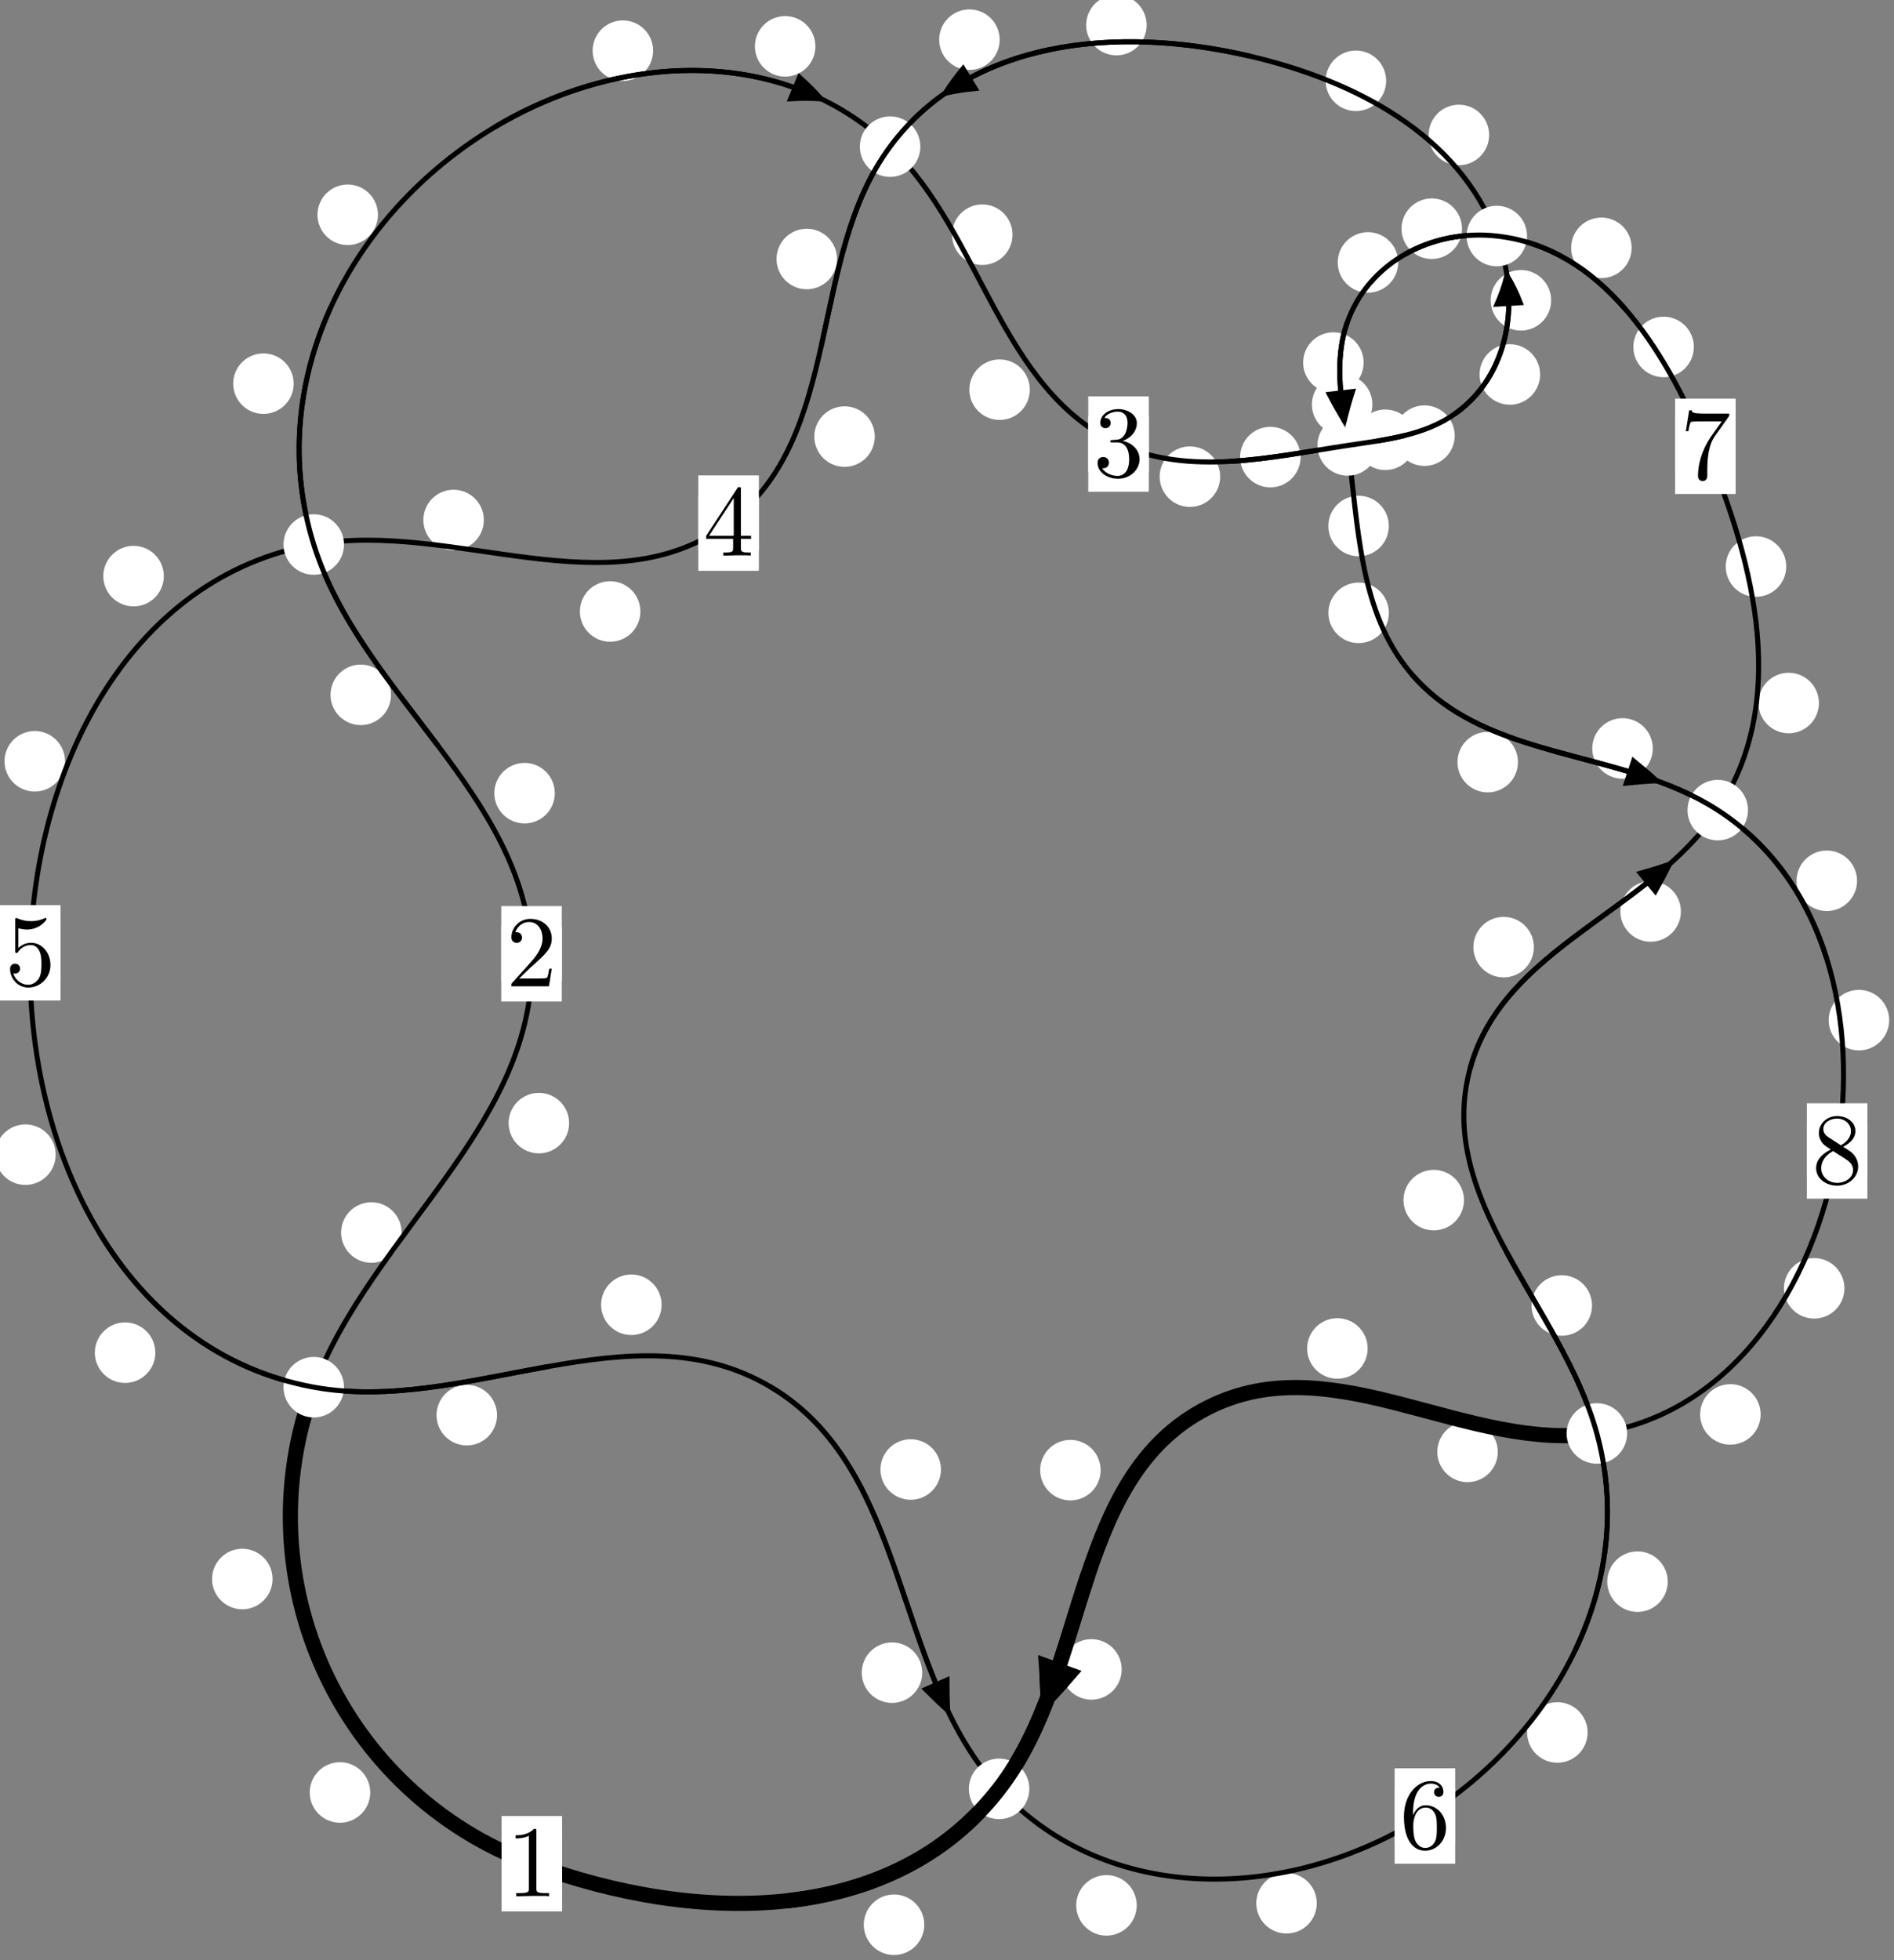 <?xml version="1.0"?>
<!-- Created by MetaPost 1.999 on 2021.07.06:0000 -->
<svg version="1.1" xmlns="http://www.w3.org/2000/svg" xmlns:xlink="http://www.w3.org/1999/xlink" width="187.135" height="193.59" viewBox="0 0 187.135 193.59">
<rect x="0" y="0" width="187.135" height="193.59" fill="#808080" stroke="none"/>
<!-- Original BoundingBox: -31.476410 -56.080597 155.658325 137.509247 -->
  <defs>
    <g transform="scale(0.01,0.01)" id="GLYPHcmr10_49">
      <path style="fill-rule: evenodd;" d="M294 -640C294 -664,294 -666,271 -666C209 -602,121 -602,89 -602L89 -571C109 -571,168 -571,220 -597L220 -79C220 -43,217 -31,127 -31L95 -31L95 -0L257 -0L130 -3L217 -3L257 -3L297 -3L384 -3L419 -0L419 -31L387 -31C297 -31,294 -42,294 -79"></path>
    </g>
    <g transform="scale(0.01,0.01)" id="GLYPHcmr10_50">
      <path style="fill-rule: evenodd;" d="M127 -77L233 -180C389 -318,449 -372,449 -472C449 -586,359 -666,237 -666C124 -666,50 -574,50 -485C50 -429,100 -429,103 -429C120 -429,155 -441,155 -482C155 -508,137 -534,102 -534C94 -534,92 -534,89 -533C112 -598,166 -635,224 -635C315 -635,358 -554,358 -472C358 -392,308 -313,253 -251L61 -37C50 -26,50 -24,50 -0L421 -0L449 -174L424 -174C419 -144,412 -100,402 -85C395 -77,329 -77,307 -77"></path>
    </g>
    <g transform="scale(0.01,0.01)" id="GLYPHcmr10_51">
      <path style="fill-rule: evenodd;" d="M290 -352C372 -379,430 -449,430 -528C430 -610,342 -666,246 -666C145 -666,69 -606,69 -530C69 -497,91 -478,120 -478C151 -478,171 -500,171 -529C171 -579,124 -579,109 -579C140 -628,206 -641,242 -641C283 -641,338 -619,338 -529C338 -517,336 -459,310 -415C280 -367,246 -364,221 -363C213 -362,189 -360,182 -360C174 -359,167 -358,167 -348C167 -337,174 -337,191 -337L235 -337C317 -337,354 -269,354 -171C354 -35,285 -6,241 -6C198 -6,123 -23,88 -82C123 -77,154 -99,154 -137C154 -173,127 -193,98 -193C74 -193,42 -179,42 -135C42 -44,135 22,244 22C366 22,457 -69,457 -171C457 -253,394 -331,290 -352"></path>
    </g>
    <g transform="scale(0.01,0.01)" id="GLYPHcmr10_52">
      <path style="fill-rule: evenodd;" d="M294 -165L294 -78C294 -42,292 -31,218 -31L197 -31L197 -0L332 -0L238 -3L290 -3L332 -3L374 -3L427 -3L468 -0L468 -31L447 -31C373 -31,371 -42,371 -78L371 -165L471 -165L471 -196L371 -196L371 -651C371 -671,371 -677,355 -677C346 -677,343 -677,335 -665L28 -196L28 -165M300 -196L56 -196L300 -569"></path>
    </g>
    <g transform="scale(0.01,0.01)" id="GLYPHcmr10_53">
      <path style="fill-rule: evenodd;" d="M449 -201C449 -320,367 -420,259 -420C211 -420,168 -404,132 -369L132 -564C152 -558,185 -551,217 -551C340 -551,410 -642,410 -655C410 -661,407 -666,400 -666C399 -666,397 -666,392 -663C372 -654,323 -634,256 -634C216 -634,170 -641,123 -662C115 -665,113 -665,111 -665C101 -665,101 -657,101 -641L101 -345C101 -327,101 -319,115 -319C122 -319,124 -322,128 -328C139 -344,176 -398,257 -398C309 -398,334 -352,342 -334C358 -297,360 -258,360 -208C360 -173,360 -113,336 -71C312 -32,275 -6,229 -6C156 -6,99 -59,82 -118C85 -117,88 -116,99 -116C132 -116,149 -141,149 -165C149 -189,132 -214,99 -214C85 -214,50 -207,50 -161C50 -75,119 22,231 22C347 22,449 -74,449 -201"></path>
    </g>
    <g transform="scale(0.01,0.01)" id="GLYPHcmr10_54">
      <path style="fill-rule: evenodd;" d="M132 -328L132 -352C132 -605,256 -641,307 -641C331 -641,373 -635,395 -601C380 -601,340 -601,340 -556C340 -525,364 -510,386 -510C402 -510,432 -519,432 -558C432 -618,388 -666,305 -666C177 -666,42 -537,42 -316C42 -49,158 22,251 22C362 22,457 -72,457 -204C457 -331,368 -427,257 -427C189 -427,152 -376,132 -328M251 -6C188 -6,158 -66,152 -81C134 -128,134 -208,134 -226C134 -304,166 -404,256 -404C272 -404,318 -404,349 -342C367 -305,367 -254,367 -205C367 -157,367 -107,350 -71C320 -11,274 -6,251 -6"></path>
    </g>
    <g transform="scale(0.01,0.01)" id="GLYPHcmr10_55">
      <path style="fill-rule: evenodd;" d="M476 -609C485 -621,485 -623,485 -644L242 -644C120 -644,118 -657,114 -676L89 -676L56 -470L81 -470C84 -486,93 -549,106 -561C113 -567,191 -567,204 -567L411 -567C400 -551,321 -442,299 -409C209 -274,176 -135,176 -33C176 -23,176 22,222 22C268 22,268 -23,268 -33L268 -84C268 -139,271 -194,279 -248C283 -271,297 -357,341 -419"></path>
    </g>
    <g transform="scale(0.01,0.01)" id="GLYPHcmr10_56">
      <path style="fill-rule: evenodd;" d="M163 -457C117 -487,113 -521,113 -538C113 -599,178 -641,249 -641C322 -641,386 -589,386 -517C386 -460,347 -412,287 -377M309 -362C381 -399,430 -451,430 -517C430 -609,341 -666,250 -666C150 -666,69 -592,69 -499C69 -481,71 -436,113 -389C124 -377,161 -352,186 -335C128 -306,42 -250,42 -151C42 -45,144 22,249 22C362 22,457 -61,457 -168C457 -204,446 -249,408 -291C389 -312,373 -322,309 -362M209 -320L332 -242C360 -223,407 -193,407 -132C407 -58,332 -6,250 -6C164 -6,92 -68,92 -151C92 -209,124 -273,209 -320"></path>
    </g>
  </defs>
  <path d="M36.58 177.028C36.58 176.235,36.265 175.475,35.704 174.915C35.144 174.354,34.383 174.039,33.591 174.039C32.798 174.039,32.038 174.354,31.477 174.915C30.917 175.475,30.602 176.235,30.602 177.028C30.602 177.821,30.917 178.581,31.477 179.141C32.038 179.702,32.798 180.017,33.591 180.017C34.383 180.017,35.144 179.702,35.704 179.141C36.265 178.581,36.58 177.821,36.58 177.028Z" style="fill: rgb(100%,100%,100%);stroke: none;"></path>
  <path d="M55.535 184.065C55.535 183.272,55.22 182.512,54.66 181.952C54.099 181.391,53.339 181.076,52.546 181.076C51.754 181.076,50.994 181.391,50.433 181.952C49.873 182.512,49.558 183.272,49.558 184.065C49.558 184.858,49.873 185.618,50.433 186.178C50.994 186.739,51.754 187.054,52.546 187.054C53.339 187.054,54.099 186.739,54.66 186.178C55.22 185.618,55.535 184.858,55.535 184.065Z" style="fill: rgb(100%,100%,100%);stroke: none;"></path>
  <path d="M39.68 121.726C39.68 120.934,39.365 120.174,38.805 119.613C38.244 119.053,37.484 118.738,36.691 118.738C35.899 118.738,35.139 119.053,34.578 119.613C34.018 120.174,33.703 120.934,33.703 121.726C33.703 122.519,34.018 123.279,34.578 123.84C35.139 124.4,35.899 124.715,36.691 124.715C37.484 124.715,38.244 124.4,38.805 123.84C39.365 123.279,39.68 122.519,39.68 121.726Z" style="fill: rgb(100%,100%,100%);stroke: none;"></path>
  <path d="M26.929 155.947C26.929 155.154,26.614 154.394,26.053 153.834C25.493 153.273,24.733 152.958,23.94 152.958C23.147 152.958,22.387 153.273,21.827 153.834C21.266 154.394,20.951 155.154,20.951 155.947C20.951 156.74,21.266 157.5,21.827 158.06C22.387 158.621,23.147 158.936,23.94 158.936C24.733 158.936,25.493 158.621,26.053 158.06C26.614 157.5,26.929 156.74,26.929 155.947Z" style="fill: rgb(100%,100%,100%);stroke: none;"></path>
  <path d="M54.819 78.336C54.819 77.543,54.504 76.783,53.944 76.223C53.383 75.662,52.623 75.347,51.831 75.347C51.038 75.347,50.278 75.662,49.717 76.223C49.157 76.783,48.842 77.543,48.842 78.336C48.842 79.129,49.157 79.889,49.717 80.449C50.278 81.01,51.038 81.325,51.831 81.325C52.623 81.325,53.383 81.01,53.944 80.449C54.504 79.889,54.819 79.129,54.819 78.336Z" style="fill: rgb(100%,100%,100%);stroke: none;"></path>
  <path d="M56.232 110.921C56.232 110.128,55.917 109.368,55.356 108.807C54.796 108.247,54.036 107.932,53.243 107.932C52.45 107.932,51.69 108.247,51.13 108.807C50.569 109.368,50.254 110.128,50.254 110.921C50.254 111.713,50.569 112.473,51.13 113.034C51.69 113.594,52.45 113.909,53.243 113.909C54.036 113.909,54.796 113.594,55.356 113.034C55.917 112.473,56.232 111.713,56.232 110.921Z" style="fill: rgb(100%,100%,100%);stroke: none;"></path>
  <path d="M29.017 37.891C29.017 37.098,28.702 36.338,28.142 35.777C27.581 35.217,26.821 34.902,26.028 34.902C25.236 34.902,24.476 35.217,23.915 35.777C23.355 36.338,23.04 37.098,23.04 37.891C23.04 38.683,23.355 39.444,23.915 40.004C24.476 40.565,25.236 40.879,26.028 40.879C26.821 40.879,27.581 40.565,28.142 40.004C28.702 39.444,29.017 38.683,29.017 37.891Z" style="fill: rgb(100%,100%,100%);stroke: none;"></path>
  <path d="M38.634 68.624C38.634 67.831,38.319 67.071,37.759 66.51C37.198 65.95,36.438 65.635,35.646 65.635C34.853 65.635,34.093 65.95,33.532 66.51C32.972 67.071,32.657 67.831,32.657 68.624C32.657 69.416,32.972 70.176,33.532 70.737C34.093 71.297,34.853 71.612,35.646 71.612C36.438 71.612,37.198 71.297,37.759 70.737C38.319 70.176,38.634 69.416,38.634 68.624Z" style="fill: rgb(100%,100%,100%);stroke: none;"></path>
  <path d="M64.531 5.005C64.531 4.212,64.217 3.452,63.656 2.891C63.096 2.331,62.335 2.016,61.543 2.016C60.75 2.016,59.99 2.331,59.429 2.891C58.869 3.452,58.554 4.212,58.554 5.005C58.554 5.797,58.869 6.557,59.429 7.118C59.99 7.678,60.75 7.993,61.543 7.993C62.335 7.993,63.096 7.678,63.656 7.118C64.217 6.557,64.531 5.797,64.531 5.005Z" style="fill: rgb(100%,100%,100%);stroke: none;"></path>
  <path d="M37.343 21.213C37.343 20.421,37.028 19.66,36.468 19.1C35.907 18.539,35.147 18.225,34.354 18.225C33.562 18.225,32.801 18.539,32.241 19.1C31.68 19.66,31.366 20.421,31.366 21.213C31.366 22.006,31.68 22.766,32.241 23.327C32.801 23.887,33.562 24.202,34.354 24.202C35.147 24.202,35.907 23.887,36.468 23.327C37.028 22.766,37.343 22.006,37.343 21.213Z" style="fill: rgb(100%,100%,100%);stroke: none;"></path>
  <path d="M100.041 23.18C100.041 22.387,99.726 21.627,99.166 21.066C98.605 20.506,97.845 20.191,97.053 20.191C96.26 20.191,95.5 20.506,94.939 21.066C94.379 21.627,94.064 22.387,94.064 23.18C94.064 23.972,94.379 24.733,94.939 25.293C95.5 25.853,96.26 26.168,97.053 26.168C97.845 26.168,98.605 25.853,99.166 25.293C99.726 24.733,100.041 23.972,100.041 23.18Z" style="fill: rgb(100%,100%,100%);stroke: none;"></path>
  <path d="M80.565 4.579C80.565 3.786,80.25 3.026,79.69 2.466C79.129 1.905,78.369 1.59,77.576 1.59C76.784 1.59,76.024 1.905,75.463 2.466C74.903 3.026,74.588 3.786,74.588 4.579C74.588 5.372,74.903 6.132,75.463 6.692C76.024 7.253,76.784 7.568,77.576 7.568C78.369 7.568,79.129 7.253,79.69 6.692C80.25 6.132,80.565 5.372,80.565 4.579Z" style="fill: rgb(100%,100%,100%);stroke: none;"></path>
  <path d="M120.558 47.076C120.558 46.284,120.243 45.523,119.682 44.963C119.122 44.402,118.362 44.087,117.569 44.087C116.776 44.087,116.016 44.402,115.456 44.963C114.895 45.523,114.58 46.284,114.58 47.076C114.58 47.869,114.895 48.629,115.456 49.19C116.016 49.75,116.776 50.065,117.569 50.065C118.362 50.065,119.122 49.75,119.682 49.19C120.243 48.629,120.558 47.869,120.558 47.076Z" style="fill: rgb(100%,100%,100%);stroke: none;"></path>
  <path d="M101.752 38.486C101.752 37.693,101.437 36.933,100.877 36.372C100.316 35.812,99.556 35.497,98.764 35.497C97.971 35.497,97.211 35.812,96.65 36.372C96.09 36.933,95.775 37.693,95.775 38.486C95.775 39.278,96.09 40.038,96.65 40.599C97.211 41.159,97.971 41.474,98.764 41.474C99.556 41.474,100.316 41.159,100.877 40.599C101.437 40.038,101.752 39.278,101.752 38.486Z" style="fill: rgb(100%,100%,100%);stroke: none;"></path>
  <path d="M139.863 43.433C139.863 42.641,139.548 41.881,138.987 41.32C138.427 40.76,137.667 40.445,136.874 40.445C136.081 40.445,135.321 40.76,134.761 41.32C134.2 41.881,133.885 42.641,133.885 43.433C133.885 44.226,134.2 44.986,134.761 45.547C135.321 46.107,136.081 46.422,136.874 46.422C137.667 46.422,138.427 46.107,138.987 45.547C139.548 44.986,139.863 44.226,139.863 43.433Z" style="fill: rgb(100%,100%,100%);stroke: none;"></path>
  <path d="M128.505 45.143C128.505 44.351,128.19 43.591,127.63 43.03C127.069 42.47,126.309 42.155,125.516 42.155C124.724 42.155,123.964 42.47,123.403 43.03C122.843 43.591,122.528 44.351,122.528 45.143C122.528 45.936,122.843 46.696,123.403 47.257C123.964 47.817,124.724 48.132,125.516 48.132C126.309 48.132,127.069 47.817,127.63 47.257C128.19 46.696,128.505 45.936,128.505 45.143Z" style="fill: rgb(100%,100%,100%);stroke: none;"></path>
  <path d="M152.168 36.984C152.168 36.191,151.853 35.431,151.292 34.871C150.732 34.31,149.971 33.995,149.179 33.995C148.386 33.995,147.626 34.31,147.065 34.871C146.505 35.431,146.19 36.191,146.19 36.984C146.19 37.777,146.505 38.537,147.065 39.097C147.626 39.658,148.386 39.973,149.179 39.973C149.971 39.973,150.732 39.658,151.292 39.097C151.853 38.537,152.168 37.777,152.168 36.984Z" style="fill: rgb(100%,100%,100%);stroke: none;"></path>
  <path d="M143.732 43.026C143.732 42.233,143.417 41.473,142.857 40.913C142.297 40.352,141.536 40.037,140.744 40.037C139.951 40.037,139.191 40.352,138.63 40.913C138.07 41.473,137.755 42.233,137.755 43.026C137.755 43.819,138.07 44.579,138.63 45.139C139.191 45.7,139.951 46.015,140.744 46.015C141.536 46.015,142.297 45.7,142.857 45.139C143.417 44.579,143.732 43.819,143.732 43.026Z" style="fill: rgb(100%,100%,100%);stroke: none;"></path>
  <path d="M147.133 13.33C147.133 12.537,146.818 11.777,146.258 11.216C145.697 10.656,144.937 10.341,144.145 10.341C143.352 10.341,142.592 10.656,142.031 11.216C141.471 11.777,141.156 12.537,141.156 13.33C141.156 14.122,141.471 14.882,142.031 15.443C142.592 16.003,143.352 16.318,144.145 16.318C144.937 16.318,145.697 16.003,146.258 15.443C146.818 14.882,147.133 14.122,147.133 13.33Z" style="fill: rgb(100%,100%,100%);stroke: none;"></path>
  <path d="M153.261 29.658C153.261 28.865,152.946 28.105,152.386 27.545C151.825 26.984,151.065 26.669,150.272 26.669C149.48 26.669,148.72 26.984,148.159 27.545C147.599 28.105,147.284 28.865,147.284 29.658C147.284 30.451,147.599 31.211,148.159 31.771C148.72 32.332,149.48 32.647,150.272 32.647C151.065 32.647,151.825 32.332,152.386 31.771C152.946 31.211,153.261 30.451,153.261 29.658Z" style="fill: rgb(100%,100%,100%);stroke: none;"></path>
  <path d="M113.294 2.479C113.294 1.687,112.979 0.927,112.419 0.366C111.859 -0.194,111.098 -0.509,110.306 -0.509C109.513 -0.509,108.753 -0.194,108.192 0.366C107.632 0.927,107.317 1.687,107.317 2.479C107.317 3.272,107.632 4.032,108.192 4.593C108.753 5.153,109.513 5.468,110.306 5.468C111.098 5.468,111.859 5.153,112.419 4.593C112.979 4.032,113.294 3.272,113.294 2.479Z" style="fill: rgb(100%,100%,100%);stroke: none;"></path>
  <path d="M136.957 7.981C136.957 7.188,136.642 6.428,136.082 5.867C135.521 5.307,134.761 4.992,133.968 4.992C133.176 4.992,132.416 5.307,131.855 5.867C131.295 6.428,130.98 7.188,130.98 7.981C130.98 8.773,131.295 9.534,131.855 10.094C132.416 10.654,133.176 10.969,133.968 10.969C134.761 10.969,135.521 10.654,136.082 10.094C136.642 9.534,136.957 8.773,136.957 7.981Z" style="fill: rgb(100%,100%,100%);stroke: none;"></path>
  <path d="M82.701 25.58C82.701 24.787,82.386 24.027,81.825 23.467C81.265 22.906,80.505 22.591,79.712 22.591C78.919 22.591,78.159 22.906,77.599 23.467C77.038 24.027,76.723 24.787,76.723 25.58C76.723 26.373,77.038 27.133,77.599 27.693C78.159 28.254,78.919 28.569,79.712 28.569C80.505 28.569,81.265 28.254,81.825 27.693C82.386 27.133,82.701 26.373,82.701 25.58Z" style="fill: rgb(100%,100%,100%);stroke: none;"></path>
  <path d="M98.771 3.918C98.771 3.126,98.456 2.365,97.896 1.805C97.335 1.244,96.575 0.929,95.783 0.929C94.99 0.929,94.23 1.244,93.669 1.805C93.109 2.365,92.794 3.126,92.794 3.918C92.794 4.711,93.109 5.471,93.669 6.032C94.23 6.592,94.99 6.907,95.783 6.907C96.575 6.907,97.335 6.592,97.896 6.032C98.456 5.471,98.771 4.711,98.771 3.918Z" style="fill: rgb(100%,100%,100%);stroke: none;"></path>
  <path d="M63.273 60.391C63.273 59.599,62.958 58.839,62.398 58.278C61.837 57.718,61.077 57.403,60.284 57.403C59.492 57.403,58.732 57.718,58.171 58.278C57.611 58.839,57.296 59.599,57.296 60.391C57.296 61.184,57.611 61.944,58.171 62.505C58.732 63.065,59.492 63.38,60.284 63.38C61.077 63.38,61.837 63.065,62.398 62.505C62.958 61.944,63.273 61.184,63.273 60.391Z" style="fill: rgb(100%,100%,100%);stroke: none;"></path>
  <path d="M86.434 43.118C86.434 42.326,86.119 41.565,85.559 41.005C84.998 40.444,84.238 40.129,83.445 40.129C82.653 40.129,81.892 40.444,81.332 41.005C80.772 41.565,80.457 42.326,80.457 43.118C80.457 43.911,80.772 44.671,81.332 45.232C81.892 45.792,82.653 46.107,83.445 46.107C84.238 46.107,84.998 45.792,85.559 45.232C86.119 44.671,86.434 43.911,86.434 43.118Z" style="fill: rgb(100%,100%,100%);stroke: none;"></path>
  <path d="M16.186 56.899C16.186 56.106,15.871 55.346,15.31 54.785C14.75 54.225,13.99 53.91,13.197 53.91C12.404 53.91,11.644 54.225,11.084 54.785C10.523 55.346,10.208 56.106,10.208 56.899C10.208 57.691,10.523 58.452,11.084 59.012C11.644 59.572,12.404 59.887,13.197 59.887C13.99 59.887,14.75 59.572,15.31 59.012C15.871 58.452,16.186 57.691,16.186 56.899Z" style="fill: rgb(100%,100%,100%);stroke: none;"></path>
  <path d="M47.805 51.356C47.805 50.563,47.49 49.803,46.93 49.243C46.37 48.682,45.609 48.367,44.817 48.367C44.024 48.367,43.264 48.682,42.703 49.243C42.143 49.803,41.828 50.563,41.828 51.356C41.828 52.149,42.143 52.909,42.703 53.469C43.264 54.03,44.024 54.345,44.817 54.345C45.609 54.345,46.37 54.03,46.93 53.469C47.49 52.909,47.805 52.149,47.805 51.356Z" style="fill: rgb(100%,100%,100%);stroke: none;"></path>
  <path d="M5.501 114.036C5.501 113.243,5.186 112.483,4.626 111.922C4.065 111.362,3.305 111.047,2.512 111.047C1.72 111.047,0.959 111.362,0.399 111.922C-0.161 112.483,-0.476 113.243,-0.476 114.036C-0.476 114.828,-0.161 115.589,0.399 116.149C0.959 116.709,1.72 117.024,2.512 117.024C3.305 117.024,4.065 116.709,4.626 116.149C5.186 115.589,5.501 114.828,5.501 114.036Z" style="fill: rgb(100%,100%,100%);stroke: none;"></path>
  <path d="M6.424 75.186C6.424 74.393,6.109 73.633,5.548 73.072C4.988 72.512,4.228 72.197,3.435 72.197C2.642 72.197,1.882 72.512,1.322 73.072C0.761 73.633,0.446 74.393,0.446 75.186C0.446 75.978,0.761 76.739,1.322 77.299C1.882 77.86,2.642 78.175,3.435 78.175C4.228 78.175,4.988 77.86,5.548 77.299C6.109 76.739,6.424 75.978,6.424 75.186Z" style="fill: rgb(100%,100%,100%);stroke: none;"></path>
  <path d="M49.109 139.763C49.109 138.971,48.794 138.21,48.233 137.65C47.673 137.089,46.913 136.774,46.12 136.774C45.327 136.774,44.567 137.089,44.007 137.65C43.446 138.21,43.131 138.971,43.131 139.763C43.131 140.556,43.446 141.316,44.007 141.877C44.567 142.437,45.327 142.752,46.12 142.752C46.913 142.752,47.673 142.437,48.233 141.877C48.794 141.316,49.109 140.556,49.109 139.763Z" style="fill: rgb(100%,100%,100%);stroke: none;"></path>
  <path d="M15.347 133.593C15.347 132.801,15.032 132.04,14.472 131.48C13.911 130.919,13.151 130.604,12.358 130.604C11.566 130.604,10.806 130.919,10.245 131.48C9.685 132.04,9.37 132.801,9.37 133.593C9.37 134.386,9.685 135.146,10.245 135.707C10.806 136.267,11.566 136.582,12.358 136.582C13.151 136.582,13.911 136.267,14.472 135.707C15.032 135.146,15.347 134.386,15.347 133.593Z" style="fill: rgb(100%,100%,100%);stroke: none;"></path>
  <path d="M92.969 145.131C92.969 144.338,92.654 143.578,92.093 143.018C91.533 142.457,90.773 142.142,89.98 142.142C89.187 142.142,88.427 142.457,87.867 143.018C87.306 143.578,86.991 144.338,86.991 145.131C86.991 145.924,87.306 146.684,87.867 147.244C88.427 147.805,89.187 148.12,89.98 148.12C90.773 148.12,91.533 147.805,92.093 147.244C92.654 146.684,92.969 145.924,92.969 145.131Z" style="fill: rgb(100%,100%,100%);stroke: none;"></path>
  <path d="M65.369 128.862C65.369 128.069,65.054 127.309,64.494 126.748C63.933 126.188,63.173 125.873,62.38 125.873C61.588 125.873,60.827 126.188,60.267 126.748C59.706 127.309,59.391 128.069,59.391 128.862C59.391 129.654,59.706 130.414,60.267 130.975C60.827 131.535,61.588 131.85,62.38 131.85C63.173 131.85,63.933 131.535,64.494 130.975C65.054 130.414,65.369 129.654,65.369 128.862Z" style="fill: rgb(100%,100%,100%);stroke: none;"></path>
  <path d="M112.313 188.177C112.313 187.384,111.998 186.624,111.437 186.064C110.877 185.503,110.117 185.188,109.324 185.188C108.531 185.188,107.771 185.503,107.211 186.064C106.65 186.624,106.335 187.384,106.335 188.177C106.335 188.97,106.65 189.73,107.211 190.29C107.771 190.851,108.531 191.166,109.324 191.166C110.117 191.166,110.877 190.851,111.437 190.29C111.998 189.73,112.313 188.97,112.313 188.177Z" style="fill: rgb(100%,100%,100%);stroke: none;"></path>
  <path d="M91.122 165.195C91.122 164.403,90.807 163.643,90.246 163.082C89.686 162.522,88.926 162.207,88.133 162.207C87.34 162.207,86.58 162.522,86.02 163.082C85.459 163.643,85.144 164.403,85.144 165.195C85.144 165.988,85.459 166.748,86.02 167.309C86.58 167.869,87.34 168.184,88.133 168.184C88.926 168.184,89.686 167.869,90.246 167.309C90.807 166.748,91.122 165.988,91.122 165.195Z" style="fill: rgb(100%,100%,100%);stroke: none;"></path>
  <path d="M156.862 171.101C156.862 170.309,156.547 169.548,155.987 168.988C155.426 168.427,154.666 168.112,153.873 168.112C153.081 168.112,152.32 168.427,151.76 168.988C151.199 169.548,150.885 170.309,150.885 171.101C150.885 171.894,151.199 172.654,151.76 173.215C152.32 173.775,153.081 174.09,153.873 174.09C154.666 174.09,155.426 173.775,155.987 173.215C156.547 172.654,156.862 171.894,156.862 171.101Z" style="fill: rgb(100%,100%,100%);stroke: none;"></path>
  <path d="M130.104 187.968C130.104 187.176,129.789 186.415,129.229 185.855C128.668 185.295,127.908 184.98,127.115 184.98C126.323 184.98,125.563 185.295,125.002 185.855C124.442 186.415,124.127 187.176,124.127 187.968C124.127 188.761,124.442 189.521,125.002 190.082C125.563 190.642,126.323 190.957,127.115 190.957C127.908 190.957,128.668 190.642,129.229 190.082C129.789 189.521,130.104 188.761,130.104 187.968Z" style="fill: rgb(100%,100%,100%);stroke: none;"></path>
  <path d="M157.299 128.933C157.299 128.14,156.984 127.38,156.424 126.819C155.863 126.259,155.103 125.944,154.31 125.944C153.518 125.944,152.758 126.259,152.197 126.819C151.637 127.38,151.322 128.14,151.322 128.933C151.322 129.725,151.637 130.485,152.197 131.046C152.758 131.606,153.518 131.921,154.31 131.921C155.103 131.921,155.863 131.606,156.424 131.046C156.984 130.485,157.299 129.725,157.299 128.933Z" style="fill: rgb(100%,100%,100%);stroke: none;"></path>
  <path d="M164.779 156.207C164.779 155.414,164.464 154.654,163.904 154.093C163.344 153.533,162.583 153.218,161.791 153.218C160.998 153.218,160.238 153.533,159.677 154.093C159.117 154.654,158.802 155.414,158.802 156.207C158.802 156.999,159.117 157.76,159.677 158.32C160.238 158.88,160.998 159.195,161.791 159.195C162.583 159.195,163.344 158.88,163.904 158.32C164.464 157.76,164.779 156.999,164.779 156.207Z" style="fill: rgb(100%,100%,100%);stroke: none;"></path>
  <path d="M151.554 93.54C151.554 92.748,151.239 91.987,150.679 91.427C150.118 90.866,149.358 90.551,148.565 90.551C147.773 90.551,147.012 90.866,146.452 91.427C145.891 91.987,145.577 92.748,145.577 93.54C145.577 94.333,145.891 95.093,146.452 95.654C147.012 96.214,147.773 96.529,148.565 96.529C149.358 96.529,150.118 96.214,150.679 95.654C151.239 95.093,151.554 94.333,151.554 93.54Z" style="fill: rgb(100%,100%,100%);stroke: none;"></path>
  <path d="M144.646 118.526C144.646 117.734,144.332 116.974,143.771 116.413C143.211 115.853,142.45 115.538,141.658 115.538C140.865 115.538,140.105 115.853,139.544 116.413C138.984 116.974,138.669 117.734,138.669 118.526C138.669 119.319,138.984 120.079,139.544 120.64C140.105 121.2,140.865 121.515,141.658 121.515C142.45 121.515,143.211 121.2,143.771 120.64C144.332 120.079,144.646 119.319,144.646 118.526Z" style="fill: rgb(100%,100%,100%);stroke: none;"></path>
  <path d="M179.717 69.431C179.717 68.638,179.402 67.878,178.842 67.318C178.281 66.757,177.521 66.442,176.729 66.442C175.936 66.442,175.176 66.757,174.615 67.318C174.055 67.878,173.74 68.638,173.74 69.431C173.74 70.224,174.055 70.984,174.615 71.544C175.176 72.105,175.936 72.42,176.729 72.42C177.521 72.42,178.281 72.105,178.842 71.544C179.402 70.984,179.717 70.224,179.717 69.431Z" style="fill: rgb(100%,100%,100%);stroke: none;"></path>
  <path d="M166.079 90.018C166.079 89.225,165.764 88.465,165.204 87.905C164.643 87.344,163.883 87.029,163.09 87.029C162.298 87.029,161.537 87.344,160.977 87.905C160.416 88.465,160.101 89.225,160.101 90.018C160.101 90.811,160.416 91.571,160.977 92.131C161.537 92.692,162.298 93.007,163.09 93.007C163.883 93.007,164.643 92.692,165.204 92.131C165.764 91.571,166.079 90.811,166.079 90.018Z" style="fill: rgb(100%,100%,100%);stroke: none;"></path>
  <path d="M167.359 34.266C167.359 33.474,167.044 32.713,166.483 32.153C165.923 31.592,165.163 31.278,164.37 31.278C163.577 31.278,162.817 31.592,162.257 32.153C161.696 32.713,161.381 33.474,161.381 34.266C161.381 35.059,161.696 35.819,162.257 36.38C162.817 36.94,163.577 37.255,164.37 37.255C165.163 37.255,165.923 36.94,166.483 36.38C167.044 35.819,167.359 35.059,167.359 34.266Z" style="fill: rgb(100%,100%,100%);stroke: none;"></path>
  <path d="M176.487 55.953C176.487 55.16,176.172 54.4,175.611 53.839C175.051 53.279,174.29 52.964,173.498 52.964C172.705 52.964,171.945 53.279,171.384 53.839C170.824 54.4,170.509 55.16,170.509 55.953C170.509 56.745,170.824 57.506,171.384 58.066C171.945 58.627,172.705 58.941,173.498 58.941C174.29 58.941,175.051 58.627,175.611 58.066C176.172 57.506,176.487 56.745,176.487 55.953Z" style="fill: rgb(100%,100%,100%);stroke: none;"></path>
  <path d="M144.452 22.587C144.452 21.794,144.137 21.034,143.576 20.474C143.016 19.913,142.255 19.598,141.463 19.598C140.67 19.598,139.91 19.913,139.349 20.474C138.789 21.034,138.474 21.794,138.474 22.587C138.474 23.38,138.789 24.14,139.349 24.7C139.91 25.261,140.67 25.576,141.463 25.576C142.255 25.576,143.016 25.261,143.576 24.7C144.137 24.14,144.452 23.38,144.452 22.587Z" style="fill: rgb(100%,100%,100%);stroke: none;"></path>
  <path d="M161.213 24.475C161.213 23.683,160.898 22.923,160.338 22.362C159.777 21.802,159.017 21.487,158.224 21.487C157.432 21.487,156.672 21.802,156.111 22.362C155.551 22.923,155.236 23.683,155.236 24.475C155.236 25.268,155.551 26.028,156.111 26.589C156.672 27.149,157.432 27.464,158.224 27.464C159.017 27.464,159.777 27.149,160.338 26.589C160.898 26.028,161.213 25.268,161.213 24.475Z" style="fill: rgb(100%,100%,100%);stroke: none;"></path>
  <path d="M134.733 35.806C134.733 35.013,134.418 34.253,133.858 33.692C133.297 33.132,132.537 32.817,131.745 32.817C130.952 32.817,130.192 33.132,129.631 33.692C129.071 34.253,128.756 35.013,128.756 35.806C128.756 36.598,129.071 37.358,129.631 37.919C130.192 38.479,130.952 38.794,131.745 38.794C132.537 38.794,133.297 38.479,133.858 37.919C134.418 37.358,134.733 36.598,134.733 35.806Z" style="fill: rgb(100%,100%,100%);stroke: none;"></path>
  <path d="M138.15 25.919C138.15 25.126,137.835 24.366,137.274 23.805C136.714 23.245,135.954 22.93,135.161 22.93C134.368 22.93,133.608 23.245,133.048 23.805C132.487 24.366,132.172 25.126,132.172 25.919C132.172 26.711,132.487 27.472,133.048 28.032C133.608 28.593,134.368 28.907,135.161 28.907C135.954 28.907,136.714 28.593,137.274 28.032C137.835 27.472,138.15 26.711,138.15 25.919Z" style="fill: rgb(100%,100%,100%);stroke: none;"></path>
  <path d="M137.223 51.948C137.223 51.155,136.908 50.395,136.348 49.835C135.787 49.274,135.027 48.959,134.235 48.959C133.442 48.959,132.682 49.274,132.121 49.835C131.561 50.395,131.246 51.155,131.246 51.948C131.246 52.741,131.561 53.501,132.121 54.061C132.682 54.622,133.442 54.937,134.235 54.937C135.027 54.937,135.787 54.622,136.348 54.061C136.908 53.501,137.223 52.741,137.223 51.948Z" style="fill: rgb(100%,100%,100%);stroke: none;"></path>
  <path d="M135.599 39.952C135.599 39.159,135.284 38.399,134.723 37.839C134.163 37.278,133.402 36.963,132.61 36.963C131.817 36.963,131.057 37.278,130.496 37.839C129.936 38.399,129.621 39.159,129.621 39.952C129.621 40.745,129.936 41.505,130.496 42.065C131.057 42.626,131.817 42.941,132.61 42.941C133.402 42.941,134.163 42.626,134.723 42.065C135.284 41.505,135.599 40.745,135.599 39.952Z" style="fill: rgb(100%,100%,100%);stroke: none;"></path>
  <path d="M149.98 75.269C149.98 74.477,149.665 73.716,149.105 73.156C148.545 72.595,147.784 72.281,146.992 72.281C146.199 72.281,145.439 72.595,144.878 73.156C144.318 73.716,144.003 74.477,144.003 75.269C144.003 76.062,144.318 76.822,144.878 77.383C145.439 77.943,146.199 78.258,146.992 78.258C147.784 78.258,148.545 77.943,149.105 77.383C149.665 76.822,149.98 76.062,149.98 75.269Z" style="fill: rgb(100%,100%,100%);stroke: none;"></path>
  <path d="M137.228 60.525C137.228 59.732,136.913 58.972,136.352 58.412C135.792 57.851,135.032 57.536,134.239 57.536C133.446 57.536,132.686 57.851,132.126 58.412C131.565 58.972,131.25 59.732,131.25 60.525C131.25 61.318,131.565 62.078,132.126 62.638C132.686 63.199,133.446 63.514,134.239 63.514C135.032 63.514,135.792 63.199,136.352 62.638C136.913 62.078,137.228 61.318,137.228 60.525Z" style="fill: rgb(100%,100%,100%);stroke: none;"></path>
  <path d="M183.484 86.987C183.484 86.195,183.169 85.434,182.608 84.874C182.048 84.313,181.288 83.998,180.495 83.998C179.702 83.998,178.942 84.313,178.382 84.874C177.821 85.434,177.506 86.195,177.506 86.987C177.506 87.78,177.821 88.54,178.382 89.101C178.942 89.661,179.702 89.976,180.495 89.976C181.288 89.976,182.048 89.661,182.608 89.101C183.169 88.54,183.484 87.78,183.484 86.987Z" style="fill: rgb(100%,100%,100%);stroke: none;"></path>
  <path d="M163.302 73.917C163.302 73.124,162.987 72.364,162.426 71.804C161.866 71.243,161.106 70.928,160.313 70.928C159.52 70.928,158.76 71.243,158.2 71.804C157.639 72.364,157.324 73.124,157.324 73.917C157.324 74.71,157.639 75.47,158.2 76.03C158.76 76.591,159.52 76.906,160.313 76.906C161.106 76.906,161.866 76.591,162.426 76.03C162.987 75.47,163.302 74.71,163.302 73.917Z" style="fill: rgb(100%,100%,100%);stroke: none;"></path>
  <path d="M182.238 127.237C182.238 126.444,181.923 125.684,181.362 125.124C180.802 124.563,180.042 124.248,179.249 124.248C178.456 124.248,177.696 124.563,177.136 125.124C176.575 125.684,176.26 126.444,176.26 127.237C176.26 128.03,176.575 128.79,177.136 129.35C177.696 129.911,178.456 130.226,179.249 130.226C180.042 130.226,180.802 129.911,181.362 129.35C181.923 128.79,182.238 128.03,182.238 127.237Z" style="fill: rgb(100%,100%,100%);stroke: none;"></path>
  <path d="M186.658 100.75C186.658 99.957,186.343 99.197,185.783 98.637C185.222 98.076,184.462 97.761,183.67 97.761C182.877 97.761,182.117 98.076,181.556 98.637C180.996 99.197,180.681 99.957,180.681 100.75C180.681 101.543,180.996 102.303,181.556 102.863C182.117 103.424,182.877 103.739,183.67 103.739C184.462 103.739,185.222 103.424,185.783 102.863C186.343 102.303,186.658 101.543,186.658 100.75Z" style="fill: rgb(100%,100%,100%);stroke: none;"></path>
  <path d="M147.988 143.39C147.988 142.597,147.673 141.837,147.113 141.277C146.553 140.716,145.792 140.401,145 140.401C144.207 140.401,143.447 140.716,142.886 141.277C142.326 141.837,142.011 142.597,142.011 143.39C142.011 144.183,142.326 144.943,142.886 145.503C143.447 146.064,144.207 146.379,145 146.379C145.792 146.379,146.553 146.064,147.113 145.503C147.673 144.943,147.988 144.183,147.988 143.39Z" style="fill: rgb(100%,100%,100%);stroke: none;"></path>
  <path d="M173.957 139.69C173.957 138.898,173.642 138.138,173.082 137.577C172.521 137.017,171.761 136.702,170.968 136.702C170.176 136.702,169.415 137.017,168.855 137.577C168.295 138.138,167.98 138.898,167.98 139.69C167.98 140.483,168.295 141.243,168.855 141.804C169.415 142.364,170.176 142.679,170.968 142.679C171.761 142.679,172.521 142.364,173.082 141.804C173.642 141.243,173.957 140.483,173.957 139.69Z" style="fill: rgb(100%,100%,100%);stroke: none;"></path>
  <path d="M108.748 145.193C108.748 144.401,108.433 143.64,107.873 143.08C107.312 142.52,106.552 142.205,105.759 142.205C104.967 142.205,104.206 142.52,103.646 143.08C103.085 143.64,102.771 144.401,102.771 145.193C102.771 145.986,103.085 146.746,103.646 147.307C104.206 147.867,104.967 148.182,105.759 148.182C106.552 148.182,107.312 147.867,107.873 147.307C108.433 146.746,108.748 145.986,108.748 145.193Z" style="fill: rgb(100%,100%,100%);stroke: none;"></path>
  <path d="M135.129 133.176C135.129 132.383,134.814 131.623,134.253 131.062C133.693 130.502,132.933 130.187,132.14 130.187C131.347 130.187,130.587 130.502,130.027 131.062C129.466 131.623,129.151 132.383,129.151 133.176C129.151 133.969,129.466 134.729,130.027 135.289C130.587 135.85,131.347 136.165,132.14 136.165C132.933 136.165,133.693 135.85,134.253 135.289C134.814 134.729,135.129 133.969,135.129 133.176Z" style="fill: rgb(100%,100%,100%);stroke: none;"></path>
  <path d="M91.323 190.092C91.323 189.299,91.008 188.539,90.447 187.979C89.887 187.418,89.127 187.103,88.334 187.103C87.541 187.103,86.781 187.418,86.221 187.979C85.66 188.539,85.345 189.299,85.345 190.092C85.345 190.885,85.66 191.645,86.221 192.205C86.781 192.766,87.541 193.081,88.334 193.081C89.127 193.081,89.887 192.766,90.447 192.205C91.008 191.645,91.323 190.885,91.323 190.092Z" style="fill: rgb(100%,100%,100%);stroke: none;"></path>
  <path d="M110.828 164.874C110.828 164.081,110.513 163.321,109.952 162.76C109.392 162.2,108.632 161.885,107.839 161.885C107.046 161.885,106.286 162.2,105.726 162.76C105.165 163.321,104.85 164.081,104.85 164.874C104.85 165.666,105.165 166.426,105.726 166.987C106.286 167.547,107.046 167.862,107.839 167.862C108.632 167.862,109.392 167.547,109.952 166.987C110.513 166.426,110.828 165.666,110.828 164.874Z" style="fill: rgb(100%,100%,100%);stroke: none;"></path>
  <path d="M52.546 184.065C33.591 177.028,23.94 155.947,31 137C36.691 121.726,53.243 110.921,52.518 94.198C51.831 78.336,35.646 68.624,31 53.778C26.028 37.891,34.354 21.213,48.928 12.525C61.543 5.005,77.576 4.579,87.945 14.482C97.053 23.18,98.764 38.486,110.515 43.854C117.569 47.076,125.516 45.143,133.157 43.993C136.874 43.433,140.744 43.026,143.809 40.83C149.179 36.984,150.272 29.658,147.891 23.311C144.145 13.33,133.968 7.981,123.459 5.538C110.306 2.479,95.783 3.918,87.945 14.482C79.712 25.58,83.445 43.118,71.988 51.663C60.284 60.391,44.817 51.356,31 53.778C13.197 56.899,3.435 75.186,2.986 94.104C2.512 114.036,12.358 133.593,31 137C46.12 139.763,62.38 128.862,76.083 136.939C89.98 145.131,88.133 165.195,98.714 176.671C109.324 188.177,127.115 187.968,140.787 179.35C153.873 171.101,161.791 156.207,157.776 141.57C154.31 128.933,141.658 118.526,145.276 105.438C148.565 93.54,163.09 90.018,169.721 80.01C176.729 69.431,173.498 55.953,168.5 44.078C164.37 34.266,158.224 24.475,147.891 23.311C141.463 22.587,135.161 25.919,133.081 31.938C131.745 35.806,132.61 39.952,133.157 43.993C134.235 51.948,134.239 60.525,139.515 66.625C146.992 75.269,160.313 73.917,169.721 80.01C180.495 86.987,183.67 100.75,181.513 113.671C179.249 127.237,170.968 139.69,157.776 141.57C145 143.39,132.14 133.176,120.041 138.687C105.759 145.193,107.839 164.874,98.714 176.671C88.334 190.092,69.105 190.212,52.546 184.065" style="stroke:rgb(0%,0%,0%); stroke-width: 0.498;stroke-linecap: round;stroke-linejoin: round;stroke-miterlimit: 10;fill: none;"></path>
  <path d="M52.546 184.065C33.591 177.028,23.94 155.947,31 137" style="stroke:rgb(0%,0%,0%); stroke-width: 1.494;stroke-linecap: round;stroke-linejoin: round;stroke-miterlimit: 10;fill: none;"></path>
  <path d="M157.776 141.57C145 143.39,132.14 133.176,120.041 138.687C105.759 145.193,107.839 164.874,98.714 176.671C88.334 190.092,69.105 190.212,52.546 184.065" style="stroke:rgb(0%,0%,0%); stroke-width: 1.494;stroke-linecap: round;stroke-linejoin: round;stroke-miterlimit: 10;fill: none;"></path>
  <path d="M33.989 137C33.989 136.207,33.674 135.447,33.113 134.887C32.553 134.326,31.793 134.011,31 134.011C30.207 134.011,29.447 134.326,28.887 134.887C28.326 135.447,28.011 136.207,28.011 137C28.011 137.793,28.326 138.553,28.887 139.113C29.447 139.674,30.207 139.989,31 139.989C31.793 139.989,32.553 139.674,33.113 139.113C33.674 138.553,33.989 137.793,33.989 137Z" style="fill: rgb(100%,100%,100%);stroke: none;"></path>
  <path d="M9.825 121.749C14.557 129.556,21.679 135.297,31 137C38.56 138.382,46.405 136.347,54.073 134.977" style="stroke:rgb(0%,0%,0%); stroke-width: 0.498;stroke-linecap: round;stroke-linejoin: round;stroke-miterlimit: 10;fill: none;"></path>
  <path d="M90.934 14.482C90.934 13.689,90.619 12.929,90.059 12.369C89.498 11.808,88.738 11.493,87.945 11.493C87.153 11.493,86.393 11.808,85.832 12.369C85.272 12.929,84.957 13.689,84.957 14.482C84.957 15.275,85.272 16.035,85.832 16.595C86.393 17.156,87.153 17.471,87.945 17.471C88.738 17.471,89.498 17.156,90.059 16.595C90.619 16.035,90.934 15.275,90.934 14.482Z" style="fill: rgb(100%,100%,100%);stroke: none;"></path>
  <path d="M103.709 4.902C97.454 6.199,91.864 9.2,87.945 14.482C83.829 20.031,82.704 27.19,81.176 34.03" style="stroke:rgb(0%,0%,0%); stroke-width: 0.498;stroke-linecap: round;stroke-linejoin: round;stroke-miterlimit: 10;fill: none;"></path>
  <path d="M150.879 23.311C150.879 22.518,150.564 21.758,150.004 21.198C149.443 20.637,148.683 20.322,147.891 20.322C147.098 20.322,146.338 20.637,145.777 21.198C145.217 21.758,144.902 22.518,144.902 23.311C144.902 24.104,145.217 24.864,145.777 25.424C146.338 25.985,147.098 26.3,147.891 26.3C148.683 26.3,149.443 25.985,150.004 25.424C150.564 24.864,150.879 24.104,150.879 23.311Z" style="fill: rgb(100%,100%,100%);stroke: none;"></path>
  <path d="M160.522 30.452C157.177 26.632,153.057 23.893,147.891 23.311C144.677 22.949,141.494 23.601,138.855 25.096" style="stroke:rgb(0%,0%,0%); stroke-width: 0.498;stroke-linecap: round;stroke-linejoin: round;stroke-miterlimit: 10;fill: none;"></path>
  <path d="M33.989 53.778C33.989 52.985,33.674 52.225,33.113 51.665C32.553 51.104,31.793 50.789,31 50.789C30.207 50.789,29.447 51.104,28.887 51.665C28.326 52.225,28.011 52.985,28.011 53.778C28.011 54.571,28.326 55.331,28.887 55.891C29.447 56.452,30.207 56.767,31 56.767C31.793 56.767,32.553 56.452,33.113 55.891C33.674 55.331,33.989 54.571,33.989 53.778Z" style="fill: rgb(100%,100%,100%);stroke: none;"></path>
  <path d="M43.243 73.607C38.53 67.34,33.323 61.201,31 53.778C28.514 45.834,29.353 37.693,32.635 30.452" style="stroke:rgb(0%,0%,0%); stroke-width: 0.498;stroke-linecap: round;stroke-linejoin: round;stroke-miterlimit: 10;fill: none;"></path>
  <path d="M101.703 176.671C101.703 175.878,101.388 175.118,100.828 174.558C100.267 173.997,99.507 173.682,98.714 173.682C97.922 173.682,97.162 173.997,96.601 174.558C96.041 175.118,95.726 175.878,95.726 176.671C95.726 177.464,96.041 178.224,96.601 178.784C97.162 179.345,97.922 179.66,98.714 179.66C99.507 179.66,100.267 179.345,100.828 178.784C101.388 178.224,101.703 177.464,101.703 176.671Z" style="fill: rgb(100%,100%,100%);stroke: none;"></path>
  <path d="M107.444 155.695C105.038 162.903,103.277 170.772,98.714 176.671C93.524 183.381,86.122 186.767,77.947 187.706" style="stroke:rgb(0%,0%,0%); stroke-width: 1.494;stroke-linecap: round;stroke-linejoin: round;stroke-miterlimit: 10;fill: none;"></path>
  <path d="M172.709 80.01C172.709 79.217,172.394 78.457,171.834 77.896C171.273 77.336,170.513 77.021,169.721 77.021C168.928 77.021,168.168 77.336,167.607 77.896C167.047 78.457,166.732 79.217,166.732 80.01C166.732 80.802,167.047 81.562,167.607 82.123C168.168 82.683,168.928 82.998,169.721 82.998C170.513 82.998,171.273 82.683,171.834 82.123C172.394 81.562,172.709 80.802,172.709 80.01Z" style="fill: rgb(100%,100%,100%);stroke: none;"></path>
  <path d="M153.894 74.274C159.335 75.778,165.017 76.963,169.721 80.01C175.108 83.498,178.595 88.684,180.466 94.612" style="stroke:rgb(0%,0%,0%); stroke-width: 0.498;stroke-linecap: round;stroke-linejoin: round;stroke-miterlimit: 10;fill: none;"></path>
  <path d="M136.146 43.993C136.146 43.2,135.831 42.44,135.27 41.88C134.71 41.319,133.95 41.004,133.157 41.004C132.364 41.004,131.604 41.319,131.044 41.88C130.483 42.44,130.168 43.2,130.168 43.993C130.168 44.786,130.483 45.546,131.044 46.106C131.604 46.667,132.364 46.982,133.157 46.982C133.95 46.982,134.71 46.667,135.27 46.106C135.831 45.546,136.146 44.786,136.146 43.993Z" style="fill: rgb(100%,100%,100%);stroke: none;"></path>
  <path d="M121.616 45.563C125.44 45.339,129.337 44.568,133.157 43.993C135.016 43.713,136.912 43.471,138.727 43.025" style="stroke:rgb(0%,0%,0%); stroke-width: 0.498;stroke-linecap: round;stroke-linejoin: round;stroke-miterlimit: 10;fill: none;"></path>
  <path d="M160.765 141.57C160.765 140.777,160.45 140.017,159.89 139.456C159.329 138.896,158.569 138.581,157.776 138.581C156.984 138.581,156.223 138.896,155.663 139.456C155.103 140.017,154.788 140.777,154.788 141.57C154.788 142.362,155.103 143.123,155.663 143.683C156.223 144.244,156.984 144.559,157.776 144.559C158.569 144.559,159.329 144.244,159.89 143.683C160.45 143.123,160.765 142.362,160.765 141.57Z" style="fill: rgb(100%,100%,100%);stroke: none;"></path>
  <path d="M155.694 162.855C158.808 156.271,159.784 148.888,157.776 141.57C156.043 135.251,152.014 129.49,148.87 123.673" style="stroke:rgb(0%,0%,0%); stroke-width: 0.498;stroke-linecap: round;stroke-linejoin: round;stroke-miterlimit: 10;fill: none;"></path>
  <path d="M120.041 138.687C108.616 143.892,107.662 157.529,103.065 168.815" style="stroke:rgb(0%,0%,0%); stroke-width: 0.498;stroke-linecap: round;stroke-linejoin: round;stroke-miterlimit: 10;fill: none;"></path>
  <path d="M102.843 163.82C102.967 165.492,103.055 167.161,103.065 168.815C104.228 167.638,105.346 166.396,106.44 165.126Z" style="stroke:rgb(0%,0%,0%); stroke-width: 0.498;fill: rgb(0%,0%,0%);"></path>
  <path d="M120.041 138.687C108.616 143.892,107.662 157.529,103.065 168.815" style="stroke:rgb(0%,0%,0%); stroke-width: 0.498;stroke-linecap: round;stroke-linejoin: round;stroke-miterlimit: 10;fill: none;"></path>
  <path d="M102.971 165.816C103.025 166.82,103.059 167.82,103.065 168.815C103.765 168.107,104.448 167.376,105.119 166.629Z" style="stroke:rgb(0%,0%,0%); stroke-width: 0.498;fill: rgb(0%,0%,0%);"></path>
  <path d="M48.928 12.525C59.02 6.509,71.3 5.033,81.117 9.754" style="stroke:rgb(0%,0%,0%); stroke-width: 0.498;stroke-linecap: round;stroke-linejoin: round;stroke-miterlimit: 10;fill: none;"></path>
  <path d="M78.117 9.754C79.114 9.699,80.115 9.698,81.117 9.754C80.448 9.006,79.74 8.299,78.996 7.632Z" style="stroke:rgb(0%,0%,0%); stroke-width: 0.498;fill: rgb(0%,0%,0%);"></path>
  <path d="M143.809 40.83C148.105 37.753,149.664 32.449,148.896 27.201" style="stroke:rgb(0%,0%,0%); stroke-width: 0.498;stroke-linecap: round;stroke-linejoin: round;stroke-miterlimit: 10;fill: none;"></path>
  <path d="M150.211 29.898C149.856 28.973,149.415 28.07,148.896 27.201C148.648 28.182,148.321 29.133,147.919 30.037Z" style="stroke:rgb(0%,0%,0%); stroke-width: 0.498;fill: rgb(0%,0%,0%);"></path>
  <path d="M123.459 5.538C112.936 3.091,101.537 3.523,93.385 9.202" style="stroke:rgb(0%,0%,0%); stroke-width: 0.498;stroke-linecap: round;stroke-linejoin: round;stroke-miterlimit: 10;fill: none;"></path>
  <path d="M95.155 6.779C94.517 7.55,93.926 8.358,93.385 9.202C94.364 8.987,95.353 8.835,96.35 8.74Z" style="stroke:rgb(0%,0%,0%); stroke-width: 0.498;fill: rgb(0%,0%,0%);"></path>
  <path d="M76.083 136.939C87.201 143.493,88.242 157.645,93.632 168.919" style="stroke:rgb(0%,0%,0%); stroke-width: 0.498;stroke-linecap: round;stroke-linejoin: round;stroke-miterlimit: 10;fill: none;"></path>
  <path d="M91.461 166.848C92.169 167.56,92.891 168.253,93.632 168.919C93.579 167.925,93.558 166.924,93.561 165.92Z" style="stroke:rgb(0%,0%,0%); stroke-width: 0.498;fill: rgb(0%,0%,0%);"></path>
  <path d="M145.276 105.438C147.907 95.92,157.73 91.762,164.948 85.355" style="stroke:rgb(0%,0%,0%); stroke-width: 0.498;stroke-linecap: round;stroke-linejoin: round;stroke-miterlimit: 10;fill: none;"></path>
  <path d="M163.552 88.011C164.043 87.135,164.513 86.251,164.948 85.355C164.007 85.681,163.05 85.974,162.083 86.246Z" style="stroke:rgb(0%,0%,0%); stroke-width: 0.498;fill: rgb(0%,0%,0%);"></path>
  <path d="M133.081 31.938C132.012 35.032,132.352 38.305,132.811 41.559" style="stroke:rgb(0%,0%,0%); stroke-width: 0.498;stroke-linecap: round;stroke-linejoin: round;stroke-miterlimit: 10;fill: none;"></path>
  <path d="M131.347 38.94C131.801 39.825,132.301 40.695,132.811 41.559C133.061 40.588,133.323 39.619,133.627 38.672Z" style="stroke:rgb(0%,0%,0%); stroke-width: 0.498;fill: rgb(0%,0%,0%);"></path>
  <path d="M139.515 66.625C145.496 73.54,155.218 74.058,163.685 77.108" style="stroke:rgb(0%,0%,0%); stroke-width: 0.498;stroke-linecap: round;stroke-linejoin: round;stroke-miterlimit: 10;fill: none;"></path>
  <path d="M160.693 77.338C161.692 77.236,162.689 77.155,163.685 77.108C162.948 76.437,162.185 75.789,161.407 75.156Z" style="stroke:rgb(0%,0%,0%); stroke-width: 0.498;fill: rgb(0%,0%,0%);"></path>
  <path d="M49.556 186.775L55.537 186.775L55.537 179.355L49.556 179.355Z" style="fill: rgb(100%,100%,100%);stroke: none;"></path>
  <path d="M49.556 188.775L55.537 188.775L55.537 181.355L49.556 181.355Z" style="fill: rgb(100%,100%,100%);stroke: none;"></path>
  <g transform="translate(50.056 187.275)" style="fill: rgb(0%,0%,0%);">
    <use xlink:href="#GLYPHcmr10_49"></use>
  </g>
  <path d="M49.527 96.909L55.509 96.909L55.509 89.488L49.527 89.488Z" style="fill: rgb(100%,100%,100%);stroke: none;"></path>
  <path d="M49.527 98.909L55.509 98.909L55.509 91.488L49.527 91.488Z" style="fill: rgb(100%,100%,100%);stroke: none;"></path>
  <g transform="translate(50.027 97.409)" style="fill: rgb(0%,0%,0%);">
    <use xlink:href="#GLYPHcmr10_50"></use>
  </g>
  <path d="M107.525 46.564L113.506 46.564L113.506 39.144L107.525 39.144Z" style="fill: rgb(100%,100%,100%);stroke: none;"></path>
  <path d="M107.525 48.564L113.506 48.564L113.506 41.144L107.525 41.144Z" style="fill: rgb(100%,100%,100%);stroke: none;"></path>
  <g transform="translate(108.025 47.064)" style="fill: rgb(0%,0%,0%);">
    <use xlink:href="#GLYPHcmr10_51"></use>
  </g>
  <path d="M68.997 54.373L74.978 54.373L74.978 46.953L68.997 46.953Z" style="fill: rgb(100%,100%,100%);stroke: none;"></path>
  <path d="M68.997 56.373L74.978 56.373L74.978 48.953L68.997 48.953Z" style="fill: rgb(100%,100%,100%);stroke: none;"></path>
  <g transform="translate(69.497 54.873)" style="fill: rgb(0%,0%,0%);">
    <use xlink:href="#GLYPHcmr10_52"></use>
  </g>
  <path d="M-0.005 96.814L5.976 96.814L5.976 89.394L-0.005 89.394Z" style="fill: rgb(100%,100%,100%);stroke: none;"></path>
  <path d="M-0.005 98.814L5.976 98.814L5.976 91.394L-0.005 91.394Z" style="fill: rgb(100%,100%,100%);stroke: none;"></path>
  <g transform="translate(0.495 97.314)" style="fill: rgb(0%,0%,0%);">
    <use xlink:href="#GLYPHcmr10_53"></use>
  </g>
  <path d="M137.796 182.06L143.778 182.06L143.778 174.64L137.796 174.64Z" style="fill: rgb(100%,100%,100%);stroke: none;"></path>
  <path d="M137.796 184.06L143.778 184.06L143.778 176.64L137.796 176.64Z" style="fill: rgb(100%,100%,100%);stroke: none;"></path>
  <g transform="translate(138.296 182.56)" style="fill: rgb(0%,0%,0%);">
    <use xlink:href="#GLYPHcmr10_54"></use>
  </g>
  <path d="M165.509 46.788L171.49 46.788L171.49 39.368L165.509 39.368Z" style="fill: rgb(100%,100%,100%);stroke: none;"></path>
  <path d="M165.509 48.788L171.49 48.788L171.49 41.368L165.509 41.368Z" style="fill: rgb(100%,100%,100%);stroke: none;"></path>
  <g transform="translate(166.009 47.288)" style="fill: rgb(0%,0%,0%);">
    <use xlink:href="#GLYPHcmr10_55"></use>
  </g>
  <path d="M178.522 116.381L184.504 116.381L184.504 108.961L178.522 108.961Z" style="fill: rgb(100%,100%,100%);stroke: none;"></path>
  <path d="M178.522 118.381L184.504 118.381L184.504 110.961L178.522 110.961Z" style="fill: rgb(100%,100%,100%);stroke: none;"></path>
  <g transform="translate(179.022 116.881)" style="fill: rgb(0%,0%,0%);">
    <use xlink:href="#GLYPHcmr10_56"></use>
  </g>
</svg>
